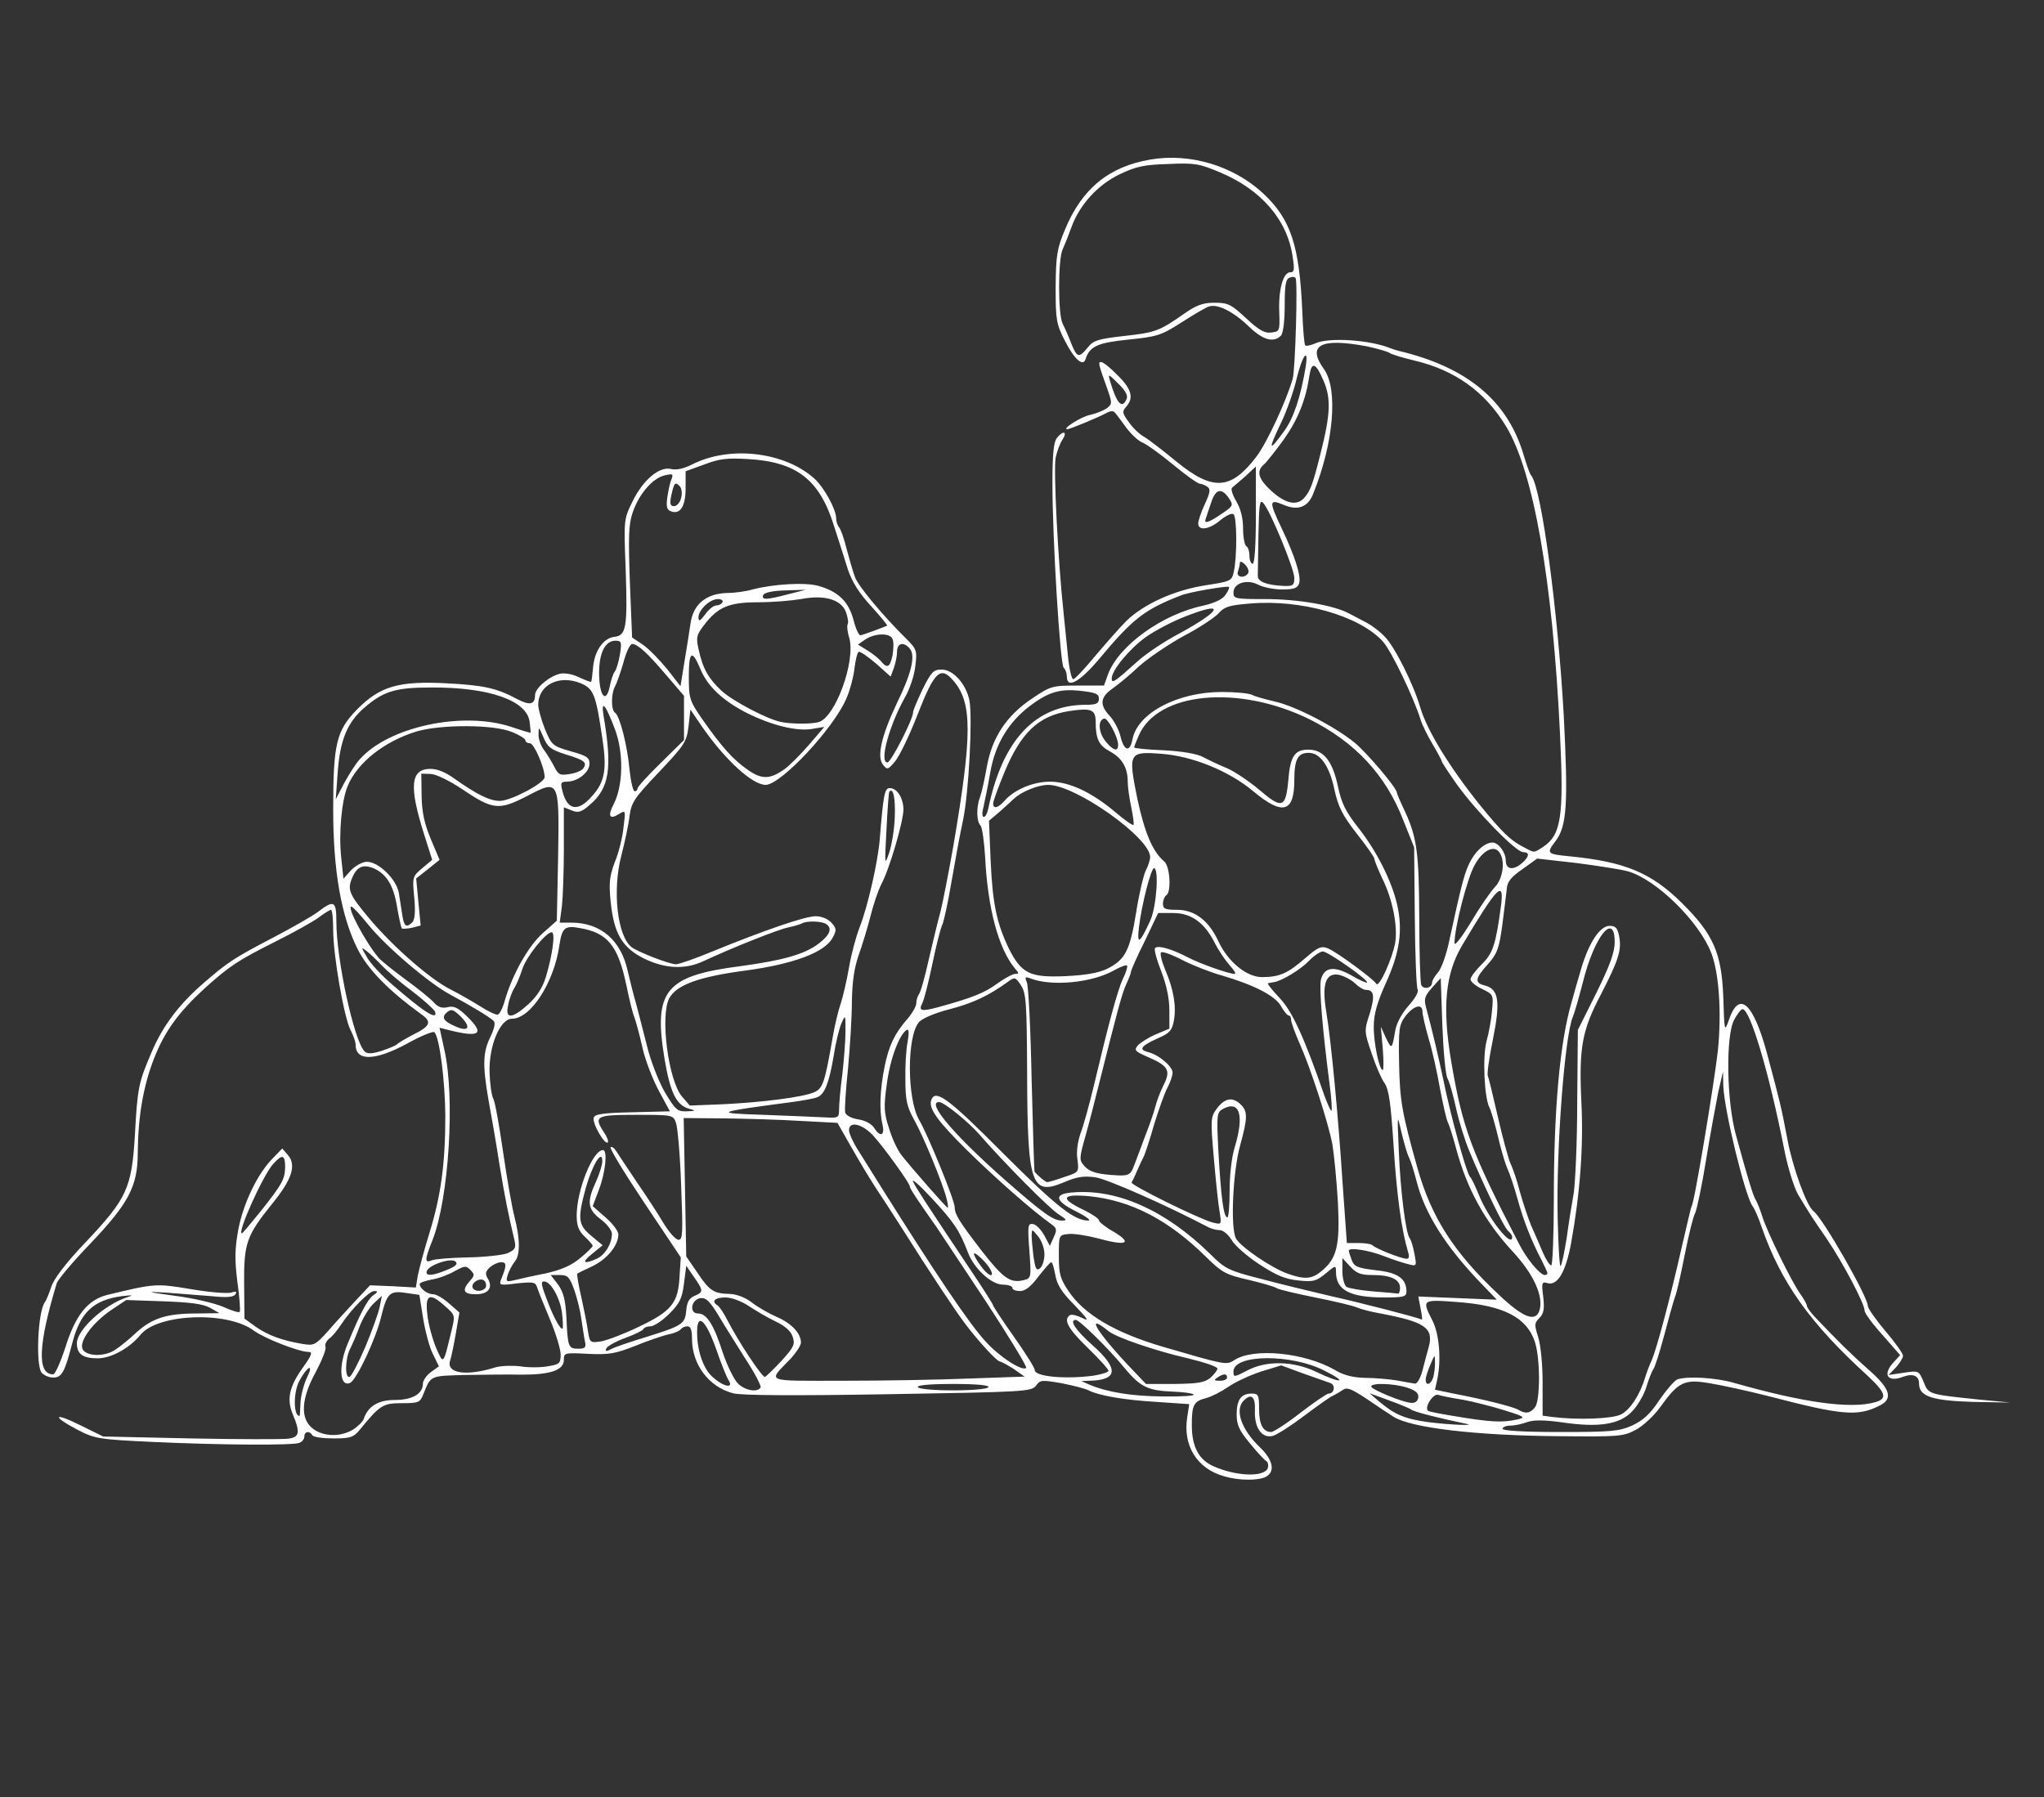 <svg width="638" height="561" xmlns="http://www.w3.org/2000/svg" preserveAspectRatio="xMidYMid meet">

 <rect width="100%" height="100%" fill="#333333" stroke="none"/>

 <g>
  <title>Layer 1</title>
  <g id="svg_3" fill="#ffffff">
   <path id="svg_4" d="m382,460.8c-8.4,-2.4 -12.9,-9.6 -11.4,-18.6l0.6,-3.9l-10.2,-0.7c-10.3,-0.6 -18.1,-2 -21.2,-3.6c-0.9,-0.5 -4.7,-1.5 -8.3,-2.2c-6.3,-1.1 -6.8,-1.1 -8.1,0.7c-1.4,1.9 -3.7,2 -46.2,2.7c-29.1,0.5 -46,0.4 -48.4,-0.3c-7.6,-2 -12.8,-9 -12.8,-17c0,-2.7 -0.4,-3.9 -1.4,-3.9c-0.8,0 -1.7,0.4 -2.1,0.9c-0.3,0.5 -2,1.3 -3.8,1.6c-1.7,0.4 -6.5,2 -10.4,3.6c-6.3,2.5 -8.3,2.8 -14.8,2.5c-7.3,-0.4 -7.5,-0.3 -7.5,1.9c0,3.2 -4.2,4.6 -13.1,4.6c-4.1,-0.1 -12.1,0 -17.8,0.1c-11,0.3 -10.6,0.1 -13,6.1c-1,2.5 -1.5,2.7 -6.7,2.7c-5.9,0 -6.8,0.6 -13.1,8.3c-2,2.4 -3,2.7 -8.2,2.7c-3.3,0 -6.3,-0.4 -6.6,-1c-0.9,-1.5 -2.5,-1.2 -2.5,0.4c0,0.8 -0.7,1.7 -1.6,2c-2.1,0.8 -24.1,0.7 -45.7,-0.3c-17,-0.8 -18.1,-1 -23.5,-3.8c-8.2,-4.3 -7.5,-5.6 0.9,-1.4l7.1,3.5l27.2,0.6c14.9,0.3 28.6,0.3 30.4,0.1c3.7,-0.4 4,-1.9 1.6,-7.6c-2,-4.8 -1.1,-8.7 3.2,-14.7c2.7,-3.8 3.1,-4.8 1.7,-4.8c-3,0 -13.7,-4.2 -17,-6.6c-8.2,-6.2 -29.9,-5.4 -35.4,1.2c-3.4,4.2 -9.2,7.4 -13.4,7.4c-4.6,0 -6.5,-1.3 -6.5,-4.7c0,-4.2 8.6,-12.1 15.8,-14.4c2,-0.6 1.6,-0.7 -1.8,-0.3c-8.8,1.2 -12.9,5 -15.4,14.5c-2.4,9.3 -3.3,10.9 -6,10.9c-1.3,0 -2.9,-0.7 -3.6,-1.5c-1.9,-2.3 -1.2,-19.1 1,-22c0.4,-0.5 1.3,-2.7 2,-4.8c0.8,-2.5 4.5,-7.4 10.6,-13.8c13,-13.7 14.5,-17 15.5,-33.4c0.8,-15.1 1.2,-16.7 5.2,-26c3.4,-8.1 8.5,-14.9 16.1,-21.5c7.6,-6.6 9.7,-8 21.8,-14.3c5.9,-3.1 12.3,-6.7 14.1,-8.1c5,-3.8 5.7,-3.4 5.7,3.2c0,11.7 5.5,37.1 8.8,40.4c0.8,0.8 2.3,0.8 5.4,-0.2c2.4,-0.8 4.5,-1.7 4.8,-2.1c0.3,-0.3 2.4,-1.6 4.7,-2.8c5.7,-2.8 6.2,-4.1 2.8,-6.5c-10.2,-7.4 -16.7,-14 -19.9,-20.4c-5.1,-10.2 -7.6,-24.4 -7.6,-43.5c0,-20.7 1,-24.7 7.6,-31.4c7.1,-7.1 12.9,-8.8 27.9,-8c11.5,0.6 15.5,1.5 21.7,4.8c4.1,2.2 5.8,1.9 5.8,-1.1c0,-2.1 4.2,-5.8 7.8,-6.7c1.4,-0.3 3.9,0.1 5.9,1.1c2,0.9 3.7,1.6 3.8,1.4c0.2,-0.2 0.4,-2.1 0.6,-4.3c0.4,-5.2 3.2,-9.3 6.6,-9.7c3.8,-0.4 4.2,-2.8 3.6,-21c-0.6,-15.6 -0.6,-15.7 2.1,-21.2c3.3,-6.8 8.4,-11.1 12.1,-10.2c1.6,0.4 3.9,-0.1 6.5,-1.4c11.7,-6 28.9,-4 38.2,4.4c3,2.7 6.8,9.6 6.8,12.4c0,1 0.4,2.2 0.9,2.8c0.5,0.5 1.6,3.6 2.4,6.9c0.9,3.3 2,7.2 2.6,8.7c1,2.8 8.9,12.2 15.7,18.9c3.6,3.6 3.7,3.9 3.1,8.9c-0.3,2.8 -1.8,7.3 -3.3,9.8c-4.9,8.8 -8,20.2 -5.4,20.2c1.1,0 8,-13.5 8,-15.6c0,-0.7 1.4,-3.9 3,-7.3c2.7,-5.4 3.4,-6.1 5.9,-6.1c3.7,0 7.7,4.6 8.7,9.7c1,5.4 -0.2,28.8 -2,37.3c-0.9,4.1 -2.5,12.8 -3.6,19.2c-1.1,6.5 -2.4,12.6 -2.9,13.5c-0.5,1 -1.9,6.5 -3.1,12.3c-1.2,5.8 -2.6,11.2 -3.1,12.1c-1.3,2.5 -0.3,2.7 4.9,1.3c10.6,-2.9 14.6,-4.5 18.5,-7.4c2.2,-1.6 4.8,-3 5.6,-3c1.2,0 1.2,-0.2 -0.1,-1.7c-5.1,-6.1 -8.5,-18.7 -9.3,-34.7c-0.3,-4.9 -0.9,-9.4 -1.5,-10c-1.2,-1.2 -1.3,-5.7 -0.1,-8.8c0.5,-1.3 1.4,-5.4 2.1,-9.3c1.6,-9.2 6.1,-16.1 14.2,-21.5c5.8,-3.9 6.3,-4 14.2,-4l8.2,0l1.2,-3.4c3.3,-9 16.9,-18.9 30,-21.6c3.3,-0.8 5.8,-1.9 6.7,-3.3c0.8,-1.1 1.3,-2.2 1.1,-2.5c-0.5,-0.4 -12.5,1.6 -15.1,2.7c-11.3,4.4 -14.9,7.2 -25.5,19.9c-6,7.1 -10,9.3 -10,5.4c0,-1 -0.4,-2.2 -1,-2.8c-1.1,-1.1 -3.5,-39.9 -3.5,-57.5c0,-9.2 0.4,-13 1.4,-14.2c2,-2.5 3.4,-2 1.7,0.6c-0.8,1.2 -1.7,3.7 -2.1,5.6c-0.7,3.5 0.7,32.1 2.5,48.6c0.5,5 1.2,11.6 1.5,14.8c0.4,3.1 1,5.7 1.5,5.7c0.5,0 3.6,-3.3 6.9,-7.3c3.3,-3.9 7.7,-8.9 9.7,-10.9c5.5,-5.3 15,-9.6 24.7,-11.1c7.9,-1.2 8.2,-1.4 8.8,-4.2c1.1,-4.9 1,-17.3 -0.1,-18c-0.6,-0.4 -2.4,0.5 -4.1,1.9c-3.4,2.9 -6.9,3.4 -6.9,1c0,-0.8 0.9,-3.6 2.1,-6.1c1.7,-3.7 1.8,-4.7 0.7,-5.4c-0.7,-0.5 -1.8,-0.9 -2.3,-0.9c-0.6,0 -4.4,-2.7 -8.5,-6.1c-4.1,-3.4 -8.5,-6.5 -9.7,-6.9c-1.1,-0.5 -3.4,-2.6 -4.9,-4.7c-1.5,-2.1 -3.1,-4.2 -3.5,-4.6c-0.4,-0.5 -1.5,-0.4 -2.5,0.2c-2.6,1.4 -11.5,5.1 -12.3,5.1c-1.7,-0.1 4.5,-4 7.2,-4.5c1.8,-0.4 4,-1.3 5.1,-2c1.8,-1.4 1.8,-1.6 0.2,-6.2c-2.8,-7.8 -2.9,-8.3 -1.9,-8.3c0.6,0 2.9,1.8 5.1,4.1c4.4,4.3 5.2,7.1 2.7,9.9c-1.3,1.4 -1.2,2 0.8,4.7c1.2,1.8 3.4,3.9 4.9,4.7c1.5,0.9 5.9,4.3 9.9,7.6c11.5,9.4 17.1,9 25.1,-1.5c3.2,-4.2 9.3,-17.3 11.3,-24.3c0.8,-2.7 1.6,-30.3 0.9,-31.4c-0.3,-0.4 -1.1,-0.5 -1.9,-0.1c-1.2,0.4 -1.5,2.4 -1.5,8.7c0,5 -0.5,8.7 -1.2,9.4c-2.3,2.3 -5.7,1.3 -10,-2.9c-4.9,-4.7 -9.9,-7.2 -12.5,-6.2c-1,0.3 -4.9,2.6 -8.6,5c-6.3,4 -7.5,4.4 -16.5,5.3c-9.7,1 -12.1,2.1 -13.4,6.2c-0.8,2.3 -3.5,-0.1 -6.4,-5.8c-2.7,-5.3 -2.9,-6.5 -2.9,-16.8c0.1,-9.9 0.4,-11.9 2.9,-17.9c5.3,-12.8 13.7,-19.7 26.7,-21.9c12.3,-2.1 25.8,1.9 35.1,10.5c8.7,8.1 11.4,16.2 12.3,37.1c0.2,5.4 0.6,10.1 0.9,10.4c0.3,0.3 1.7,0 3.1,-0.6c4.3,-2 17.2,-1.1 23.5,1.5c0.8,0.3 2,0.7 2.5,0.8c21.5,5.1 34.1,15.6 39.1,32.6c0.9,3 1.9,5.9 2.4,6.4c3.2,4.2 8.3,42.4 10.1,74.9c1.4,27.5 1,34.5 -2.6,39.2c-2.9,3.8 -2.7,4 4.5,4.7c17.2,1.7 25.4,5.1 35,14.6c9.8,9.7 12.4,15.6 12.9,29.5c0.3,10.6 0.4,10.8 1.7,7.1c3.2,-9.6 7.7,-5.6 12.1,10.9c4,15 4.2,15.7 6.2,26.2c1.6,8.7 6,20.8 8.1,22.4c2.9,2.1 17,26.8 17,29.6c0,0.8 2.5,4.3 5.5,7.9c3,3.5 5.5,7 5.5,7.7c0,0.6 -1,2.3 -2.2,3.6l-2.3,2.4l4.7,-0.7c4.7,-0.7 4.7,-0.7 6.2,2.8c1.6,4 1.4,3.9 17.6,5.6l9.5,0.9l-11.7,-0.2c-12.7,-0.4 -16.8,-1.7 -16.8,-5.7c0,-2.5 -1.9,-3.3 -5.1,-2.1c-4.8,1.8 -6.4,-0.8 -2.8,-4.6l2,-2.2l-5.5,-6.3c-3.1,-3.4 -5.6,-6.8 -5.6,-7.6c0,-2.2 -6.8,-15 -11.8,-22.4c-4.8,-7 -5.1,-7.4 -9,-13.9c-1.2,-2.1 -3.2,-8.4 -4.3,-14.1c-4.7,-23.8 -10.6,-43.7 -13,-43.7c-0.5,0 -1.6,1.5 -2.6,3.3c-2.7,5 -2.4,25.6 0.6,36.2c3.8,13.9 5.4,19 6.1,20c0.4,0.6 1.3,2.8 2,5c1.5,4.9 9.2,20.6 12,24.5c1.1,1.5 2,3.2 2,3.6c0,0.5 1.1,2 2.4,3.4c7.3,7.7 11.7,12 16.8,16.5c6.9,6 7.8,9.2 3.4,11.3c-6.8,3.4 -11.6,3 -34.6,-3c-6.3,-1.6 -14.5,-3.4 -18.2,-4c-8,-1.4 -9.9,-0.5 -15.5,7.3c-1.9,2.7 -5.4,6 -7.7,7.2c-3.9,2.1 -5.2,2.2 -24.1,2c-25.9,-0.2 -46.2,-2.6 -51.6,-6.1c-1.4,-0.9 -5.2,-3.4 -8.4,-5.6c-4.7,-3.1 -6.1,-3.7 -7.4,-2.7c-0.9,0.6 -2.3,1.4 -3.1,1.8c-0.8,0.3 -4.9,3.2 -9,6.3c-4.1,3.1 -8.5,5.9 -9.7,6.2c-3.4,0.9 -5.8,-2.5 -5.6,-7.8c0.2,-4.5 -1.1,-5.6 -3.5,-3.2c-2.9,2.9 -0.7,9.1 5.2,14.7c4,3.9 4.7,7.5 1.7,9.1c-2.4,1.2 -8.4,1.2 -13.1,-0.2zm13.7,-2.5c0.3,-0.8 0.1,-1.8 -0.4,-2.2c-0.6,-0.3 -2.9,-2.8 -5.2,-5.6c-3.3,-4 -4.1,-5.7 -4.1,-9c0,-4.6 1.4,-6.5 4.7,-6.5c2.1,0 2.3,0.5 2.3,4.8c0,4.8 1.2,7.2 3.8,7.2c0.7,0 4.9,-2.7 9.1,-6c4.3,-3.3 8.3,-6 8.8,-6c1.9,0 2.2,-2.8 0.5,-3.3c-0.9,-0.3 -4.8,-1.7 -8.5,-3l-6.8,-2.5l-6.2,1.9c-3.4,1.1 -8,3.2 -10.3,4.8c-2.2,1.5 -5.3,3.1 -6.9,3.5c-3.9,1 -4.5,2.1 -4.5,8.4c0,6.8 2.2,10.9 6.8,12.9c7.2,3.2 15.8,3.4 16.9,0.6zm-285.6,-12c1.6,-1 3.1,-2.5 3.4,-3.3c1.3,-4 4.5,-6 9.7,-6c5.5,0 8.8,-1.9 8.8,-5.1c0,-0.9 1.1,-2.6 2.5,-3.6l2.5,-1.8l-1.8,-3.7c-1.1,-2 -2.4,-7 -3.1,-11.1l-1.2,-7.5l-4.1,-0.6c-5.1,-0.8 -6,0 -7.8,7.3c-1.6,6.9 -7.8,20.1 -9.8,20.8c-3.2,1.3 -3.6,-5.3 -0.7,-12.2c3.9,-9.5 6.2,-13.8 7.9,-15.1c1.6,-1.1 1.7,-1.4 0.4,-1.4c-1.6,0 -7.3,5.8 -10.5,10.7c-1,1.5 -2.5,3.4 -3.5,4.1c-0.9,0.7 -1.5,1.9 -1.2,2.6c0.3,0.7 -1.1,4.2 -3,7.8c-4.6,8.3 -5,14.6 -1,17.7c3.3,2.6 8.6,2.7 12.5,0.4zm399.3,-1.3c3.4,-1.6 5.6,-3.5 8.5,-7.9c2.2,-3.2 4.7,-6.1 5.6,-6.5c3,-1.1 11.9,-0.6 17.5,1c21.8,6.2 36.5,8.3 44.3,6.1c3.9,-1.1 3.4,-2.9 -2.5,-8.4c-17.8,-16.2 -26.9,-29 -32.9,-46.2c-1,-3 -2.3,-5.9 -2.8,-6.5c-2.3,-2.8 -8.9,-29.9 -9.2,-37.6l-0.1,-4.5l-1.5,6.5c-0.7,3.6 -2.5,13.1 -3.8,21.2c-1.3,8.1 -2.9,15.5 -3.4,16.5c-0.6,1 -2,6.7 -3.2,12.8c-1.2,6 -2.5,12 -3.1,13.4c-0.5,1.4 -2,6.8 -3.4,12.1c-1.4,5.2 -2.9,10 -3.4,10.5c-0.4,0.6 -1.4,3 -2.1,5.4c-0.7,2.4 -2.7,5.8 -4.4,7.6c-3.8,4.1 -10.3,5.2 -21.8,3.5c-5.9,-0.8 -9,-0.8 -11,-0.1c-1.6,0.6 -3.9,1.1 -5.3,1.1c-1.3,0 -2.4,0.5 -2.4,1c0,0.6 6.6,1 17.9,1c15.8,0 18.4,-0.2 22.5,-2zm-51.9,-0.6c-8.2,-1.7 -16.2,-3.7 -17,-4.4c-0.5,-0.4 -3.7,-1.7 -7,-2.9l-6,-2.2l3,2.6c4.9,4.1 8,5.4 15.2,6.4c6.9,0.9 15.5,1.2 11.8,0.5zm16,-1.3c2.8,-0.6 2.5,-0.9 -4,-2.9c-3.8,-1.2 -9.7,-2.7 -13,-3.3c-3.3,-0.5 -6.7,-1.2 -7.6,-1.5c-1.6,-0.5 -4.5,4.1 -3.1,5c0.5,0.3 3.7,0.9 7.3,1.5c12.5,2.1 15.7,2.2 20.4,1.2zm32.5,-1.6c2.9,-1.5 5.9,-6.2 7.5,-11.5c0.4,-1.4 1.3,-3.8 2.1,-5.5c1.6,-3.8 5.7,-19.2 9.4,-35.5c1.6,-6.9 2.9,-12.5 3,-12.5c0.7,0 7,-37.9 8.2,-48.5c1.2,-11.8 0.4,-24 -2,-30.4c-3.8,-9.9 -17.1,-23 -26,-25.6c-2,-0.6 -9.3,-1.7 -16,-2.6l-12.4,-1.4l-4.6,3.3c-3.6,2.5 -4.8,4 -4.9,6.3c-0.2,1.6 -0.8,6.7 -1.4,11.3c-1,7.3 -1.6,8.8 -4.5,12.1c-4,4.4 -4.2,5.8 -1,6.6c4.4,1.1 5,4.9 2.6,16.8c-1.2,5.8 -1.9,10.9 -1.6,11.4c0.2,0.4 1.6,6.1 3.1,12.7c1.5,6.6 3.3,13.1 3.9,14.5c0.7,1.4 2.1,5.4 3,9c1,3.6 2.6,8.3 3.5,10.5c1,2.2 2.6,5.9 3.6,8.3c1,2.3 2.2,4.2 2.7,4.2c0.4,0 0.8,-9.3 0.8,-20.7c0,-28.3 1.9,-48.9 5.5,-61.3c0.7,-2.5 2,-7.2 3,-10.5c2.4,-8.2 5.9,-13.5 8.9,-13.5c1.9,0 2.5,0.7 3,3.3c0.8,4.3 -0.2,7.4 -5.7,18.1c-5.9,11.2 -6.9,16.6 -6.1,33.6c0.7,13.9 -0.4,28.4 -3.2,44c-1.7,9.2 -4.3,13.5 -7.5,12.5c-1.6,-0.5 -1.8,-0.1 -1.2,4.3c0.4,3.8 0.2,5.2 -1.2,6.6c-1.6,1.6 -1.6,2.1 -0.4,5.9c0.8,2.5 1.4,8.4 1.4,14.4l0,10.2l3,0.4c8.1,1 18.7,0.6 21.5,-0.8zm-412.2,-3.7c0.1,-2.3 1.1,-5.9 2.1,-8c2.2,-4.5 -0.1,-3.2 -2.5,1.3c-1.9,3.7 -1.8,10.9 0.1,10.9c0.1,0 0.2,-1.9 0.3,-4.2zm385.3,1.5c1.7,-2 1.7,-15.2 0,-20.4c-2.5,-7.7 -9.9,-11.5 -24.6,-12.5c-10.7,-0.8 -10.7,-0.7 -7.4,5.8c2.2,4.3 2.8,12.4 1.5,18.5l-0.7,3.1l5.8,1.2c9.4,1.8 18.7,4.1 20.3,5.1c2.2,1.3 3.6,1.1 5.1,-0.8zm-36.4,-3.2c0.1,-1.3 -0.9,-2.1 -3.6,-3c-4.3,-1.3 -11.1,-1.5 -11.1,-0.3c0,0.9 9.9,5 12.5,5.1c1.3,0.1 2.1,-0.6 2.2,-1.8zm-70.1,-0.8c-0.4,-0.4 -3.3,-0.8 -6.4,-0.9c-8,-0.3 -10.3,-1.5 -15.3,-7.5c-4.9,-6 -14,-14.9 -15.1,-14.9c-2.2,0 -0.1,3.2 5.2,7.9c8.3,7.4 8,10.9 -1,11.1l-2.5,0.1l2.5,1.1c5.7,2.4 13.1,3.6 22.9,3.7c5.7,0.1 10.1,-0.2 9.7,-0.6zm-135.2,-2.2c0.3,-0.4 -1.8,-4.5 -4.7,-8.9c-2.8,-4.5 -6.7,-10.6 -8.5,-13.7c-2.7,-4.4 -3.9,-5.5 -5.5,-5.3c-3,0.4 -3.7,4.8 -0.8,4.8c2.7,0 4.9,3.5 7.7,12.2c1.3,3.9 3.4,8.2 4.6,9.5c2.1,2.3 6.2,3.1 7.2,1.4zm71.1,-0.1c0.4,-0.6 -3.5,-1 -11,-1c-7.5,0 -11.4,0.4 -11,1c0.3,0.6 5.2,1 11,1c5.8,0 10.7,-0.4 11,-1zm-81.1,-2.2c-0.5,-0.7 -2.3,-5.1 -3.9,-9.8c-3.4,-9.5 -6.1,-11.5 -5.9,-4.5c0.1,5.4 2,10.8 4.7,13.2c3.4,3.2 6.9,3.9 5.1,1.1zm150.4,-0.7c1.2,-1.1 2.2,-2.4 2.2,-2.9c0,-0.6 -4.2,-2 -9.2,-3.2c-10,-2.3 -22.4,-6.5 -24.8,-8.5c-7.7,-6.2 -3.5,0.6 7.6,12.2l4.1,4.3l8.9,0c7.2,-0.1 9.3,-0.4 11.2,-1.9zm66.2,-2.3c0.6,-2.4 1.5,-5.7 2,-7.5c1.5,-5.8 -1.3,-7.7 -15.1,-10.3c-3,-0.5 -6.3,-1.4 -7.4,-1.9c-1.1,-0.5 -6.9,-1.9 -13,-3.1c-6,-1.2 -11.4,-2.5 -12,-2.9c-0.5,-0.4 -4.5,-1.6 -8.8,-2.6c-7,-1.6 -8.2,-2.2 -13.2,-7.1c-11.7,-11.6 -23.5,-17.7 -36.5,-19c-8.7,-0.8 -9.3,0.7 -1.7,4.3c2.6,1.3 4.7,2.7 4.7,3.2c0,0.5 2.1,2.2 4.8,3.7c5.9,3.6 3.7,4.4 -5.3,1.9c-3.5,-0.9 -7.5,-1.5 -9.1,-1.3c-2.9,0.3 -2.9,0.4 -2.9,6.8c0,5.6 0.4,7.1 3,11c4.9,7.3 14.5,13 29.5,17.4c19.2,5.6 19.8,5.8 22.2,4.2c6,-4 22,-2.4 31.4,3c2.8,1.7 5.7,2.4 9.5,2.5c3,0 7.4,0.4 9.9,0.8c2.5,0.5 5,0.9 5.7,1c0.7,0 1.7,-1.8 2.3,-4.1zm3.4,2c0.3,-1.3 0.6,-3.4 0.5,-4.8c0,-2.3 -0.1,-2.2 -1.4,0.9c-0.8,1.8 -1.5,4 -1.5,4.7c0,2.2 1.7,1.6 2.4,-0.8zm-144.7,0.5l17.1,-0.6l-3.4,-2.4c-1.9,-1.2 -3.9,-2.3 -4.3,-2.3c-0.9,0 -6.8,-6.4 -11,-12c-3,-4 -11,-16 -19.5,-29.5c-2.4,-3.8 -6.2,-9.6 -8.3,-12.8c-2.1,-3.2 -5.6,-9.1 -7.8,-13l-4.1,-7.2l-11.4,-0.6c-6.3,-0.4 -17.1,-0.7 -24,-0.8l-12.6,-0.1l0.4,21.6l0.4,21.6l3.5,5.1c3.8,5.7 5.1,6.5 10.2,6.6c2,0.1 4.8,1.1 6.8,2.7c1.8,1.4 5.3,3.4 7.8,4.5c4.6,2 7.5,5.1 7.5,8c0,0.9 -1.5,3.1 -3.2,5c-7.2,7.5 -8.7,6.9 16.3,6.9c12.3,0 30.1,-0.3 39.6,-0.7zm80.3,-0.3c0,-1.3 -1.1,-1.3 -3,0c-1.2,0.8 -1.1,1 0.8,1c1.2,0 2.2,-0.4 2.2,-1zm30.5,-2.1c-10.4,-5.4 -28.5,-5.2 -28.5,0.2c0,1.9 0.2,1.8 4.3,-0.3c6,-3.2 14.5,-3 21.7,0.5c7.7,3.7 9.9,3.3 2.5,-0.4zm-299.5,-7.4c2.1,-5 4.1,-10.6 4.5,-12.5l0.7,-3.5l-2.6,2.4c-1.4,1.3 -3.3,4.5 -4.3,7c-0.9,2.5 -2.3,5.7 -3,7.1c-1.6,3.1 -1.7,9.3 -0.2,8.8c0.6,-0.2 2.8,-4.4 4.9,-9.3zm130,4.2c3.9,-4.3 4.2,-5.1 3.4,-7.5c-0.6,-1.8 -2.5,-3.4 -5.5,-4.8c-2.5,-1.2 -6.2,-3.4 -8.3,-4.8c-2.3,-1.5 -5.3,-2.6 -7.2,-2.6c-3.3,0 -4.5,1.2 -2.4,2.5c0.6,0.4 2,2.5 3.1,4.7c3.4,6.6 10.9,18 11.7,17.6c0.4,-0.2 2.8,-2.5 5.2,-5.1zm97.4,4.7c2.5,-0.4 4.6,-1.1 4.6,-1.5c0,-0.5 -2.9,-3.7 -6.5,-7.2c-6.2,-6 -7.7,-8.8 -5.5,-10.2c0.5,-0.3 2.2,0.1 3.8,0.9c2.3,1.2 1.8,0.4 -2.4,-4c-4.1,-4.1 -5.5,-6.5 -6,-9.4c-0.4,-2.2 -0.9,-4 -1.3,-4c-0.3,0 -2.1,2.1 -4,4.5c-2.3,3.1 -4.1,4.5 -5.7,4.5c-1.3,0 -2.4,-0.4 -2.4,-1c0,-0.5 -1.3,-1 -3,-1c-3.5,0 -9,-5 -10.9,-10.1c-2.6,-6.8 -4.4,-9.5 -11.3,-16.9c-3.8,-4.1 -6.4,-6.4 -5.8,-5.1c1.2,2.3 3.1,5.3 17.8,27.3c4,5.9 7.2,11 7.2,11.3c0,0.3 2.9,4.7 6.5,9.8c3.6,5.1 6.5,9.7 6.5,10.4c0,2 9.6,2.9 18.4,1.7zm-321,-8.8c3.1,-10 7,-14.9 13.1,-16.4c14.9,-3.6 15.2,-3.6 26.1,-1.8c5.7,1 11.3,1.4 12.5,1.1c1.6,-0.5 1.9,-0.4 1.4,0.5c-0.6,0.9 -2.6,1.1 -7.4,0.6c-3.6,-0.3 -10,-0.8 -14.1,-1.1c-6.8,-0.4 -6.6,-0.3 2.7,1c5.6,0.7 12.3,2.3 14.9,3.4c2.6,1.2 4.9,1.9 5.2,1.6c0.3,-0.2 0,-4.4 -0.7,-9.3c-0.9,-7.3 -0.8,-10.4 0.3,-16.5c1.6,-8.2 6,-17.4 10.8,-22.2l2.9,-3l1.9,2.2c2.5,3.1 1.1,7.5 -5,15c-8,9.9 -8.9,12.3 -8.8,24.9l0.1,11l3.6,2.6c3.8,2.6 8,4.2 14.5,5.3c3.6,0.6 4,0.4 8,-4c2.2,-2.6 6.1,-6.8 8.6,-9.5l4.5,-4.8l7.2,0.3l7.1,0.4l0.6,-3.7c0.4,-2 2,-8 3.6,-13.2c3.7,-11.9 5,-22 5,-36.8c-0.1,-11.1 -1.8,-24.3 -3.4,-26c-0.4,-0.4 -4.3,1.2 -8.6,3.6c-10,5.4 -16,5.5 -16,0.3c0,-0.9 -0.7,-2.9 -1.6,-4.6c-2,-3.9 -5.4,-23.2 -5.4,-31.2c0,-3.5 -0.3,-6.3 -0.7,-6.3c-0.3,0 -2,1 -3.7,2.3c-1.7,1.3 -7.8,4.7 -13.6,7.6c-11.9,6 -14.3,7.6 -22,14.5c-8.3,7.6 -12.6,13.5 -16,22.2c-3.3,8.6 -4.9,17.9 -5,29.2c0,10.5 -2.8,15.8 -15,28.6c-5.4,5.6 -10,11.1 -10.3,12.2c-5.8,19.2 -6.2,28.4 -1.1,28.4c0.6,0 2.3,-3.8 3.8,-8.4zm134.3,6.2c1.8,-0.5 5.2,-0.6 7.7,-0.3c2.4,0.4 6.3,0.4 8.5,0c3.7,-0.6 4.1,-0.9 4.1,-3.7c0,-1.6 -1.5,-6.6 -3.4,-11.1c-1.9,-4.5 -3.7,-9 -4,-10c-0.5,-1.5 -1.3,-1.6 -6.2,-1.1c-5.4,0.7 -5.7,0.6 -5,-1.2c1.8,-4.4 1.8,-5.4 0,-5.4c-0.9,0 -2.5,0.7 -3.5,1.6c-1.4,1.3 -1.5,2 -0.7,3.4c1.8,2.9 0.3,5 -3.7,5c-3.9,0 -4.4,-1.3 -1.8,-4.2c1.5,-1.7 1.5,-2 0.1,-3.4c-1.3,-1.4 -1.8,-1.3 -4.9,0.4c-1.9,1.1 -5.1,2.3 -7.1,2.6c-2.1,0.4 -3.8,1 -3.8,1.4c0,1.4 2.4,3.2 4.2,3.2c1,0 3.2,1.3 5,2.9l3.2,2.8l-1.1,6.4c-0.6,3.5 -1.4,7.4 -1.8,8.6c-1.3,4 5,5 14.2,2.1zm152.8,-20.9c-7.4,-11.2 -14.3,-21.5 -15.2,-22.9c-6,-8.5 -8.3,-12 -8.3,-12.6c0,-1.1 -8.3,-12.5 -11.6,-16.1c-3.5,-3.6 -7.4,-4.4 -7.4,-1.5c0,1 1.4,4.1 3.2,6.8c1.7,2.7 4.6,7.4 6.5,10.4c17,27.1 27.8,43.2 32.9,48.7c4.3,4.8 11.4,9.4 12.7,8.3c0.4,-0.3 -5.4,-9.8 -12.8,-21.1zm-166.6,9.6c1.2,-4.9 1.2,-5 -1.9,-7.7c-4.9,-4.5 -6.4,-3.8 -5.6,2.6c0.3,3 1.6,7.6 2.7,10.3c2.4,5.4 2.2,5.5 4.8,-5.2zm-104.9,5.8c1.4,-0.9 4.4,-3.3 6.6,-5.4c5,-4.5 9.5,-5.9 18.9,-5.9l7,-0.1l-3,-1.7c-2.2,-1.2 -6.2,-1.7 -14.6,-2l-11.5,-0.4l-4.8,3.2c-6.1,4.2 -10.4,10.3 -8.6,12.5c1.7,2 7,1.9 10,-0.2zm165.2,-3.8c11.9,-3.7 12.6,-4.2 13,-8.4c0.2,-2.6 0.9,-3.9 2.6,-4.6c2.8,-1.2 2.8,-1.6 -0.2,-5.9l-2.4,-3.5l-0.7,5.5c-0.6,4.7 -1.3,6.2 -4.6,9.5c-2.1,2.1 -4.8,3.9 -5.8,3.9c-1.1,0 -2.1,0.4 -2.3,0.9c-0.1,0.4 -2.8,1.7 -5.8,2.8c-3,1.1 -5.6,2.6 -5.8,3.3c-0.3,0.9 0.1,0.9 1.6,0.1c1.1,-0.6 5.8,-2.2 10.4,-3.6zm-18.6,1.3c-0.3,-1.3 -0.7,-4.3 -1.1,-6.8c-0.3,-2.5 -1.3,-6.6 -2.2,-9.2c-1.5,-4.2 -2.1,-4.8 -4.5,-4.8l-2.9,0l2.3,3c1.7,2.4 2.3,4.8 2.6,10.3c0.4,9.2 0.6,9.7 3.7,9.7c2.1,0 2.5,-0.4 2.1,-2.2zm16.9,-4.7c10.1,-4.8 12.2,-7.4 12.6,-15.6l0.4,-6l-11.3,-16.9c-6.2,-9.3 -11,-17.1 -10.6,-17.5c0.3,-0.3 1.1,0.2 1.8,1.3c0.6,1 3.5,5.3 6.3,9.5c2.9,4.2 6.7,10 8.4,12.9c1.7,2.8 3.8,5.2 4.7,5.2c1.3,0 1.4,-2 0.8,-17c-0.3,-9.3 -1.1,-18.1 -1.6,-19.5c-0.9,-2.5 -1.1,-2.5 -12.5,-2.5c-12.6,0 -13.3,0.4 -9.9,5.6c0.9,1.3 1.4,2.7 1.1,3c-0.9,0.9 -4.8,-5.8 -4.4,-7.6c0.2,-1.2 2.5,-1.6 12,-1.8l11.8,-0.3l-3.4,-6.3c-1.9,-3.5 -4.3,-9.6 -5.2,-13.7c-0.9,-4.1 -2.1,-8.3 -2.5,-9.4c-0.5,-1.1 -1.6,-5.6 -2.5,-10c-2.6,-12.3 -5.8,-16.3 -14.5,-17.8c-4.7,-0.9 -5.6,-0.1 -6.4,5.4c-1.7,11.7 -9,22.9 -14.8,22.9c-3.7,0 -7.2,8.4 -7,16.6c0.1,3.5 0.6,7.2 1.1,8.2c0.6,0.9 1.9,8.4 3.1,16.6c1.2,8.3 2.8,17.5 3.6,20.5c1.8,7 1.8,12 0,14c-0.7,0.9 -1.7,2.7 -2.1,4c-0.7,2.2 -0.5,2.3 2.1,1.7c1.6,-0.4 6,-1.4 9.7,-2.1c4.8,-1.1 7.9,-2.4 10.7,-4.7c2.2,-1.8 4,-3.6 4,-3.9c0,-0.3 -1.1,-1.6 -2.5,-2.9c-1.9,-1.8 -2.5,-3.4 -2.5,-6.6c0,-7.8 5,-20.4 8.2,-20.4c1.5,0 0.8,6.9 -1.2,12.2l-2,5.3l4,3.5c2.2,1.9 4,4.3 4,5.3c0,3.5 -3.5,7.7 -8,9.9c-2.5,1.2 -4.7,2.2 -4.8,2.4c-0.2,0.1 0.3,3.3 1.2,7.1c0.8,3.7 1.8,8.5 2.1,10.7c0.6,3.8 0.7,3.8 4.2,3.3c2,-0.4 7.3,-2.4 11.8,-4.6zm-24.1,-4.5c-0.7,-4.6 -3.5,-9.6 -5.6,-9.6c-1.1,0 -0.9,1.1 1.4,7c1.8,4.6 3.9,8.3 4.4,7.7c0.2,-0.2 0.1,-2.5 -0.2,-5.1zm268,-1.2l-0.7,-3.7l12.2,0.5l12.3,0.5l-4.9,-5.1c-11.1,-11.5 -17.7,-22 -20.2,-32.1c-0.7,-2.7 -1.7,-6 -2.3,-7.2c-0.6,-1.1 -1.6,-4.7 -2.4,-8c-1.3,-5.7 -1.3,-5.7 -0.8,5.7c0.5,12.9 2.2,26 3.4,27.5c0.5,0.6 1.1,2.8 1.5,4.9c0.7,3.7 0.7,3.9 -1.6,3.3c-1.3,-0.3 -4.9,-1.4 -7.9,-2.6c-4.9,-1.9 -11,-2.8 -11,-1.7c0,0.3 0.4,1.6 0.9,2.9c0.8,2.1 1.8,2.5 7.5,3.2c6.9,0.7 9.6,2.6 9.6,6.7c0,1.6 -1,1.8 -6.9,1.8c-10.8,0 -15.1,-2.3 -15.1,-8c0,-2.1 -0.1,-2.1 -3.2,0.5c-2.9,2.4 -3.8,2.7 -8.5,2.2c-4.1,-0.4 -7,-1.6 -12.3,-5.1c-3.8,-2.5 -7.7,-5.9 -8.6,-7.6c-1,-1.6 -2.6,-3 -3.6,-3c-1,0 -2.6,-0.4 -3.6,-0.9c-13.1,-6.9 -31.7,-15.1 -35.3,-15.6c-3.6,-0.5 -5.7,-0.2 -9.7,1.5c-10.3,4.4 -11.5,0.9 -11.6,-33.5c-0.1,-22.5 -0.3,-25.4 -1.9,-27.9c-1.7,-2.6 -2,-2.7 -4,-1.2c-6.1,4.4 -10.9,6.7 -18.2,8.6c-4.7,1.2 -8.7,2.9 -9.7,4.1c-3.8,4.5 -3.7,24 0.1,30.5c2.8,4.8 11.1,25.1 11.1,27.3c0,2.2 1.6,4.7 8.7,13.9c6.5,8.3 8.7,9.8 12.8,8.8c2.4,-0.6 2.4,-0.8 1.8,-9.2c-0.6,-7.9 -0.5,-8.6 1.2,-8.3c1,0.2 2.5,1.8 3.5,3.6l1.7,3.2l1.2,-2.7c1.1,-2.4 1,-2.8 -0.9,-4.2c-5.3,-3.7 -17.3,-14.2 -26.2,-23c-9.3,-9.2 -12.1,-13.1 -11.1,-15.7c1.3,-3.4 5.3,-0.5 22.2,16.5c16.8,16.8 22.4,21.2 26.8,21.2c1,0 -0.7,-1.3 -3.7,-2.8c-6.9,-3.4 -7.2,-5.6 -1,-6c13.9,-1.1 28.9,5.7 42.6,19.1c4.8,4.8 5.8,5.3 16,7.9c6,1.6 15.9,4 21.9,5.4c8.6,1.9 26.5,6.5 28.3,7.3c0.2,0 0,-1.5 -0.4,-3.5zm37.1,0.7c1.4,-4.4 -1.8,-11.4 -8.4,-18.5c-8.7,-9.4 -14.3,-19.7 -17.6,-32.1c-1,-3.8 -2.2,-7.4 -2.5,-8c-0.4,-0.5 -1.5,-5.3 -2.5,-10.5c-0.9,-5.2 -2.5,-12.4 -3.6,-15.9c-1,-3.5 -1.9,-7.3 -1.9,-8.3c0,-2.7 -2.8,-1.9 -5.4,1.5c-1.9,2.6 -2.1,4 -1.9,14.6c0.2,11.8 1,15.8 5.7,32.6c4.4,15.6 11.4,26.5 25.6,39.8c7.4,7 11.3,8.5 12.5,4.8zm-43.5,-7.1c0,-2.6 -2.9,-4 -8.5,-4c-3.7,0 -5.1,-0.5 -7,-2.6l-2.5,-2.7l0,4.1c0,2.2 0.6,4.4 1.3,4.9c0.6,0.4 4.4,1.1 8.2,1.4c3.9,0.3 7.3,0.6 7.8,0.7c0.4,0.1 0.7,-0.7 0.7,-1.8zm-285.4,-0.1c0.3,-0.6 0.1,-1.6 -0.4,-2.1c-1.3,-1.3 -4.5,0.8 -3.6,2.3c0.7,1.2 3.1,1.1 4,-0.2zm260.6,-4.9c5.1,-4 6.1,-8.1 5.4,-21.8c-0.4,-6.8 -1.2,-14.9 -1.7,-17.9c-1.3,-6.9 -6.8,-23.9 -10.3,-31.7c-1.4,-3.2 -2.6,-6.5 -2.6,-7.2c0,-0.8 -0.3,-1.4 -0.7,-1.4c-0.5,0 -1.6,-1.4 -2.5,-3c-1.8,-3.2 -8.5,-6.6 -18.4,-9.5c-3.3,-0.9 -8.7,-3 -12.1,-4.7c-3.4,-1.8 -6.5,-2.9 -6.9,-2.5c-0.4,0.3 0.2,2.8 1.3,5.4c2.7,6.3 3.5,11.5 2.7,15.9c-0.6,3.1 -1.3,3.9 -5,5.5c-5.3,2.4 -6.1,3.5 -3.1,4.3c3.4,0.8 7.7,4.5 7.7,6.4c0,0.9 -0.7,3.1 -1.6,4.7c-0.9,1.7 -2.7,6.8 -4.1,11.3c-1.3,4.6 -2.8,9.1 -3.2,10c-0.5,1 -1.5,3.1 -2.2,4.7c-0.7,1.7 -1.5,3.3 -1.7,3.6c-0.4,0.8 21.3,11.5 25.3,12.5c2.8,0.7 2.8,0.7 2.2,-3.2c-0.4,-2.1 -1.2,-9.7 -1.8,-16.7c-1.1,-12.3 -1,-13 0.8,-15.5c2.5,-3.4 4.9,-3.9 7.4,-1.6c2.4,2.2 2.4,4.2 0,12.9c-2.3,8.2 -3.1,25.9 -1.3,29.1c1.4,2.6 11.2,9.3 16.2,11c5,1.8 7.4,1.7 10.2,-0.6zm-272.7,-0.6c2.7,-1.1 3.5,-1.8 2.7,-2.6c-1.3,-1.3 -8.3,1 -9,3c-0.5,1.6 1.8,1.5 6.3,-0.4zm169.6,-0.2c-1.1,-2.1 -5.1,-5.8 -5.1,-4.8c0,0.5 0.9,2.1 2.1,3.7c2.2,3.2 4.6,4.1 3,1.1zm173.9,1.2c0,-0.3 -0.9,-2.2 -1.9,-4.2c-3.1,-5.9 -5.6,-12.2 -7.5,-19.2c-1,-3.6 -2.4,-7.8 -3.2,-9.5c-0.7,-1.6 -2,-6.1 -2.9,-10c-0.9,-3.8 -2.1,-7.8 -2.6,-8.8c-1.6,-3 -2.2,-15.9 -0.9,-20.7c0.7,-2.5 1.5,-6.8 1.7,-9.5c0.5,-5 0.4,-5.1 -3.1,-6.8c-2,-0.9 -3.6,-2.3 -3.6,-3c0,-0.7 1.6,-2.8 3.5,-4.7c3.5,-3.4 4.4,-6.2 6,-18.2c1.1,-8.4 -1.1,-6.2 -12,12.1c-5.4,9 -6.4,19.5 -3.5,36.6c3.5,20.6 6.2,28 21,56.5c2.5,5 6.7,10 8.2,10c0.4,0 0.8,-0.2 0.8,-0.6zm-157,-5.9c0,-1.8 -0.9,-4.3 -2,-5.6c-1.9,-2.3 -1.9,-2.4 -2,-0.3c0,1.2 0.3,4.2 0.6,6.8c0.6,3.7 0.9,4.4 2,3.5c0.8,-0.6 1.4,-2.6 1.4,-4.4zm163,-5c0.6,-4.4 1.6,-10.7 2.2,-14c0.5,-3.3 1.1,-16.1 1.1,-28.5l0.2,-22.5l5.8,-11.6c4.2,-8.5 5.7,-12.7 5.7,-15.8c0,-9.7 -6.4,-1.8 -9.9,12.4c-1.3,5 -2.7,9.9 -3.2,11c-2.5,6 -5.2,40.9 -4.7,63c0.2,8.4 0.6,15.1 0.9,14.7c0.4,-0.4 1.2,-4.3 1.9,-8.7zm-343,6c5.2,-0.1 10.8,-0.7 12.4,-1.3c2.4,-1.1 2.7,-1.6 2.2,-4c-2,-8.4 -2.9,-12.8 -4.7,-23.7c-1,-6.6 -2.6,-15.6 -3.4,-20c-1.9,-11 -1.8,-14.9 0.5,-19.7c1.3,-2.7 1.7,-4.5 1.1,-5.1c-1.2,-1.2 -7,-4.7 -13.5,-8.2c-6.6,-3.5 -20,-14.9 -25.6,-21.8c-2.5,-3.1 -4.8,-5.6 -5.3,-5.7c-1.6,-0.1 4.3,11 8.5,16c0.7,0.8 4.5,3.9 8.3,6.7c3.9,2.8 7.9,6.1 8.9,7.2c1.3,1.5 2.6,1.9 4.3,1.5c1.9,-0.5 3.2,0.1 5.9,2.7c5.9,5.7 4.3,6.9 -5.7,4.4l-2.7,-0.7l1.5,6.9c3.4,14.9 1.4,46.4 -3.7,59.4c-2.5,6.2 -2.5,7.3 -0.2,6.3c0.9,-0.4 6,-0.8 11.2,-0.9zm40.3,0.4c2.6,-1.2 4.7,-4.7 4.7,-7.8c0,-1 -1.6,-3.1 -3.5,-4.5c-4.1,-3.1 -4.4,-5.4 -1.5,-11.7c1.1,-2.4 2,-5.3 2,-6.4c0,-4 -3.1,1.1 -5.1,8.1c-2.7,9.9 -2.5,11.7 1.7,15.2l3.5,2.9l-3.3,2.7c-3.4,2.7 -2.7,3.4 1.5,1.5zm253.2,-2.1c-2,-6.7 -3.5,-17.3 -4.5,-32.9c-0.9,-13.9 -1.5,-17.9 -2.9,-19.9c-1,-1.4 -2.8,-5.6 -4,-9.3c-2.3,-6.7 -2.3,-7 -0.6,-12.2c1.7,-5.6 1.4,-7.5 -1.1,-7.5c-0.8,0 -2.3,-0.9 -3.4,-2c-1.1,-1.1 -3.4,-2.3 -5,-2.7c-4.2,-0.8 -5.5,2.8 -4,11.7c1.5,9.1 3.7,32.1 5.1,53.8l1.3,18.2l3.6,0c2,0 4,0.3 4.4,0.7c0.9,1 8.7,4.1 10.5,4.2c0.9,0.1 1.1,-0.6 0.6,-2.1zm32.5,-4.7c0,-0.5 -0.6,-1.3 -1.3,-1.9c-1.3,-1.1 -7.6,-14.2 -12,-24.7c-1.4,-3.3 -3.3,-9.4 -4.2,-13.5c-0.9,-4.1 -2.1,-8.4 -2.7,-9.4c-0.6,-1.1 -1.3,-8.6 -1.6,-16.6l-0.5,-14.7l-2.7,3c-2.3,2.6 -2.6,3.5 -1.9,6.1c1.9,7 3.9,15.5 5.4,22.6c2.2,10.9 7.1,28.8 8.3,30.3c0.6,0.6 1.8,3.2 2.8,5.7c3,7.4 10.4,16.8 10.4,13.1zm-390.8,-7.8c7,-8.8 7.7,-10.2 7.8,-14c0,-3.9 -0.9,-4.1 -3.7,-1c-3.1,3.3 -11.4,21.7 -9.8,21.7c0.2,0 2.7,-3 5.7,-6.7zm249.3,0.8c-2.7,-1.6 -17.1,-16.1 -25,-25.2c-3.7,-4.1 -10.9,-9.9 -12.4,-9.9c-4.1,0 4.8,10.4 20.9,24.6c11.8,10.3 14.7,12.4 17.5,12.4c1.6,0 1.5,-0.3 -1,-1.9zm53.3,-7.3c0,-4.9 0.6,-10.5 1.6,-13.7c3,-10 1.6,-14.7 -3.6,-12c-2,1.1 -2.1,1.7 -1.5,13.3c0.8,14.1 1.6,20.6 2.8,20.6c0.4,0 0.7,-3.7 0.7,-8.2zm-88.3,2.5c-1.1,-4.6 -7.3,-19.7 -10.2,-24.8c-2.2,-4 -2.7,-6.1 -2.7,-12.4c-0.1,-4.2 0.2,-9.5 0.7,-11.9c0.5,-2.9 0.4,-4.1 -0.3,-3.7c-2.3,1.4 -5.2,9.1 -6.2,16.9c-1,7.1 -0.9,9 0.7,13.8c0.9,3.1 2.7,6.9 3.9,8.4c3.4,4.3 14,16.4 14.4,16.4c0.2,0 0.1,-1.2 -0.3,-2.7zm36.7,-6.9c4.6,-1.5 4.6,-1.5 4.1,-5.5c-0.4,-2.4 0.1,-5.6 1,-8.2c0.9,-2.3 2.7,-8.9 4.1,-14.7c4.6,-19.4 7.4,-29.8 9.1,-33.5c1,-1.9 1.5,-3.8 1.3,-4.1c-0.3,-0.3 -2.1,0.4 -3.9,1.4c-6.9,4 -19.7,5.2 -26.3,2.6c-1.6,-0.6 -1.8,-0.4 -1.1,1.2c0.5,1 1.2,14.7 1.5,30.4c0.4,15.7 0.8,28.6 0.9,28.7c1,1.3 3.4,3.3 4,3.3c0.4,0 2.8,-0.7 5.3,-1.6zm21.6,-3.1c0.6,-1.6 2.2,-5.7 3.5,-9.3c1.4,-3.6 2.9,-7.8 3.3,-9.5c0.4,-1.6 1.5,-4.7 2.6,-6.8c2.3,-4.6 1.5,-6 -5,-8.8c-3.9,-1.7 -4.3,-2.1 -3.1,-3.5c0.8,-0.9 3.3,-2.5 5.6,-3.5l4.3,-1.8l0,-5.7c0,-3.8 -0.9,-7.9 -2.5,-12.1c-1.4,-3.5 -2.3,-6.8 -2,-7.3c0.7,-1.1 5.2,0.2 10.2,2.8c3.8,2 12.8,5.2 14.7,5.2c0.5,0 -0.2,-1.2 -1.6,-2.7c-1.4,-1.6 -3.5,-4.7 -4.6,-6.9c-3.2,-6.4 -7.4,-9.4 -13,-9.4l-4.7,0l-4.2,8.8c-2.4,4.8 -4.3,9.1 -4.3,9.6c0,0.4 -0.7,2.2 -1.5,3.9c-1.3,2.9 -2.5,7.3 -8.5,31.2c-1.1,4.4 -2.9,11.5 -4.1,15.8c-2.1,7.4 -2.1,7.8 -0.4,9.7c1.7,1.9 4.2,2.6 10.6,2.9c3.1,0.1 3.8,-0.3 4.7,-2.6zm-78.4,-13.5c-1,-4.3 -0.7,-10.9 0.7,-17.8c1.3,-6.5 3.1,-10.3 7,-14.8c1.6,-1.8 2.9,-4.1 2.9,-5c0,-1 0.4,-2.2 0.8,-2.8c0.5,-0.5 1.9,-5.4 3.1,-10.9c1.3,-5.5 2.9,-12.3 3.7,-15.1c0.7,-2.8 2.5,-12 4,-20.5c5.9,-34.7 5.9,-44.5 0,-51.4c-4,-4.7 -5.9,-3 -11.1,10.3c-2.5,6.5 -5.7,13.1 -7,14.7c-2.3,2.8 -2.6,2.9 -3.9,1.2c-2,-2.5 -0.4,-9.2 4.3,-19.1c4.6,-9.4 5.9,-14.9 4.1,-17.1c-1.9,-2.3 -4,-1.8 -4,0.9c0,1.4 -0.5,3.7 -1,5.1l-1,2.7l-4.6,-4.1c-2.6,-2.2 -5,-3.9 -5.4,-3.6c-0.4,0.2 -1,2.6 -1.3,5.2c-0.3,2.6 -1.4,6.8 -2.5,9.3c-4,9.4 -20.4,26.9 -25.2,27c-4.2,0 -12.8,-7.9 -20.1,-18.5l-3.4,-5l-0.6,5.3c-0.6,4.9 -1.3,5.8 -9.2,14.2c-7.7,8.1 -8.6,9.4 -9.2,13.7c-0.3,2.7 -1.5,8.3 -2.6,12.5c-2.8,10.9 -1.2,25.1 3.3,28.5c2,1.5 11.8,5.3 13.8,5.3c0.9,0 6.1,-1.8 11.6,-4.1c15.7,-6.4 28.6,-10.9 32,-10.9c1.8,0 3.8,0.8 4.9,2c1.6,1.8 1.7,2.3 0.4,4.7c-2.4,4.6 -12.4,8.3 -27.5,10.3c-14.2,1.9 -21.2,4.4 -23.5,8.6c-2.9,5.5 -0.3,25.5 3.9,30.6l2.5,2.9l10.1,-0.4c12.6,-0.6 25,-2.2 28.6,-3.7c2.9,-1.2 3.4,-2.9 6,-17.7c0.6,-3.5 1.7,-8 2.4,-10c0.7,-2.1 1.9,-7.2 2.6,-11.3c0.7,-4.1 2.2,-9.7 3.3,-12.5c2.5,-6.3 5.7,-20.3 6.3,-27.5c1.1,-13.8 1.5,-16 3.1,-16c2.3,0 4.2,3 4.3,6.6c0,3.7 -4.3,18.5 -6.9,23.4c-1,1.9 -2.5,6.4 -3.4,10c-0.9,3.6 -2.6,9.1 -3.7,12.2c-1.4,4 -2,8.4 -2.1,14.5c0,4.9 -0.6,14.2 -1.2,20.8c-0.7,6.6 -1.1,12.8 -0.9,13.7c0.2,0.9 1.7,1.8 4,2.2c2.2,0.3 4.2,1.4 5,2.6c2,3.2 3.5,2.5 2.6,-1.2zm-13.5,-4.5c0,-1.6 0.4,-6.4 1,-10.8c0.5,-4.4 1,-10.5 1,-13.5c0,-5.4 0,-5.4 -1.3,-2.5c-0.7,1.7 -1.8,6.2 -2.4,10.2c-1.4,8.3 -2.8,11.9 -5.1,12.8c-0.9,0.4 -4.7,1.1 -8.6,1.6c-23.5,3.1 -24,3.4 -8,3.9c8.3,0.3 16.9,0.7 19.2,0.8c4,0.2 4.2,0.1 4.2,-2.5zm-46.8,-0.2c-4,-1.1 -5.9,-5 -7.7,-15.7c-3.5,-21.2 0.3,-25.8 23.6,-28.8c13.3,-1.8 20.2,-3.7 24.6,-7.1c3.5,-2.7 4.3,-4.8 2.2,-6.1c-1.4,-0.9 -6,-1 -7.4,-0.2c-0.5,0.3 -2.5,0.9 -4.4,1.3c-3.3,0.7 -17.6,6.4 -26.6,10.6c-5.7,2.6 -11.8,2.3 -18.4,-0.9c-6.8,-3.4 -9.4,-7.8 -10.4,-17.8c-0.6,-5.9 -0.3,-8 1.3,-12.3c1.2,-2.8 2.4,-7.7 2.7,-10.7c0.7,-5.5 0.7,-5.6 -1.4,-4.3c-3,1.9 -3.6,0.6 -1.6,-3.2c2.9,-5.7 3.1,-15.8 0.4,-23.1c-2.9,-7.8 -4.5,-9.8 -3.6,-4.3c2.8,16.4 1.8,22.6 -4.4,27.8c-2.5,2.2 -3.5,2.5 -5.5,1.7l-2.5,-1l0,12.8c0,7 -0.3,15.1 -0.6,18l-0.7,5.2l3.6,0c9.1,0 15.5,5.4 17.6,15c0.7,3 1.9,7.8 2.7,10.5c0.7,2.8 2.3,8.7 3.4,13.2c1.1,4.5 3.6,10.9 5.5,14.2c3.3,5.5 3.9,6.1 6.8,6c2.9,-0.1 3,-0.2 0.8,-0.8zm199.9,-7.7c-2.2,-16.9 -3.3,-30.1 -2.7,-32.6c1,-3.9 4,-4.4 9.4,-1.4c2.5,1.5 4.8,2.5 5,2.3c0.6,-0.7 -12.2,-9.7 -13.8,-9.7c-0.8,0 -2.8,1.3 -4.4,3c-2.5,2.6 -8.5,6.3 -11,6.6c-0.5,0.1 -1.3,0.2 -1.7,0.3c-0.4,0 1.2,2.1 3.5,4.5c4,4.2 7.6,11.9 14.2,30.9c1,2.7 1.9,4.6 2.1,4.4c0.2,-0.2 0,-3.9 -0.6,-8.3zm16.6,-11.1l-0.6,-6.8l1.6,3.5c1.8,3.7 1.9,3.6 2.9,-2.3c0.4,-2.3 2,-5.3 4.1,-7.7c2,-2.2 3.3,-4.4 2.9,-5.1c-0.4,-0.6 -0.8,-10.9 -0.9,-22.8l-0.2,-21.6l-3.4,-8.5c-5.5,-14.2 -15.1,-24.4 -29.3,-31.5c-22.2,-10.9 -47.5,-8.5 -53.3,5.2c-0.8,1.8 -1.4,3.4 -1.4,3.6c0,0.3 4.2,0.7 9.3,0.9c5.6,0.3 10.4,1.1 12.2,2.1c1.7,0.9 5,2.5 7.5,3.5c2.5,1.1 6.9,4.1 9.9,6.6c7.2,6.2 8.4,5.9 9.2,-2.6c0.6,-7.8 2,-9.8 6.3,-9.8c4.7,0 7.5,3.5 9.2,11.4c1.1,5.3 2.4,7.9 6.3,12.9c5.8,7.3 10.5,16.7 12.2,24.1c1.8,8 0.8,15 -3.5,24.4c-2.7,6 -3.8,9.7 -3.8,13.5c-0.1,5 1.7,13.7 2.8,13.7c0.3,0 0.3,-3 0,-6.7zm-287.9,-10.1c-2.2,-2.1 -2.8,-2.3 -4.1,-1.3c-2,1.7 -1.2,2.9 2.8,4.6c4,1.7 4.7,0.1 1.3,-3.3zm-7.9,-1.4c-0.3,-0.7 -3.6,-3.7 -7.4,-6.6c-3.8,-2.8 -8,-6.5 -9.4,-8c-1.4,-1.5 -3.4,-3.4 -4.4,-4.2c-2,-1.5 -2,-1.5 0,1.9c1,1.8 4.6,5.7 7.9,8.5c9.9,8.6 14.2,11.3 13.3,8.4zm21.8,-3.6c2.4,-8.2 7.4,-17 11.8,-20.9l4.4,-3.9l0.4,-19.7c0.4,-24.6 0.4,-24.5 -9.9,-19.1c-8.6,4.4 -10.5,4.2 -20.1,-2.3c-3.9,-2.6 -8,-4.6 -9.7,-4.7l-3,-0.1l0.1,7c0.1,5.2 0.9,8.7 2.9,13.5l2.7,6.4l-3.6,2.9l-3.7,2.9l0.7,7.4l0.7,7.3l-2.7,0.7c-1.5,0.3 -2.9,0.4 -3.2,0.2c-0.2,-0.3 -0.9,-3.4 -1.5,-6.9c-1.1,-6.7 -3.4,-10.3 -7.6,-12c-3,-1.1 -4.8,-0.3 -6.2,2.7c-1.8,4.1 -1.4,5.3 5.5,13.5c7.4,8.7 18.6,18.5 25.1,21.8c2.4,1.2 6.4,3.5 9,5.1c2.6,1.7 5.2,2.9 5.7,2.7c0.6,-0.2 1.6,-2.2 2.2,-4.5zm7.4,1.2c2.7,-2.5 4.4,-5.2 5.4,-8.5c2.1,-7 3,-13.9 1.8,-13.9c-1.8,0 -8,7.7 -9.2,11.6c-0.7,2.2 -1.8,4.8 -2.5,5.9c-0.7,1.1 -1.6,3.5 -1.9,5.3c-1,4.4 1.2,4.3 6.4,-0.4zm282,-6.7c0,-0.6 0.8,-2 1.8,-3.1c1.1,-1.2 2.7,-5.7 3.6,-10.1c3.9,-18.1 4.9,-21.8 6.8,-25.1c1.9,-3.3 4.5,-5.4 6.7,-5.4c1.8,0 4.1,3.1 4.1,5.6c0,2.9 2.4,3.2 5.2,0.7c2.2,-2 2.3,-3.3 0.2,-3.3c-2.2,0 -14.7,-12.8 -20.7,-21.2c-2.6,-3.7 -4.7,-6.9 -4.7,-7.2c0,-0.3 -1.3,-2.7 -2.9,-5.4c-1.6,-2.7 -3.2,-6 -3.6,-7.3c-2.3,-7.4 -9.3,-21.9 -11.9,-24.7c-7.3,-8 -25.5,-13.2 -41.5,-11.8c-6.3,0.5 -7.9,1 -9.6,2.9c-1.1,1.3 -6,4.6 -11,7.2c-4.9,2.7 -11.2,7 -14,9.5c-2.7,2.6 -6.5,5.7 -8.2,6.9c-3.9,2.7 -4.2,5.1 -0.9,8.6c1.3,1.4 2.8,4.2 3.3,6.2c1.1,4.8 3,5.3 3.8,1c1.6,-8.1 14,-14.7 27.9,-14.7c4.2,0 8.4,0.4 9.4,0.9c0.9,0.5 4.2,1.4 7.2,2.1c6.5,1.5 18.5,7.7 24.8,12.8c3.9,3.2 13.2,14.2 13.2,15.6c0,0.3 1.1,2.9 2.5,5.8c3.8,8.3 4.4,12.9 4.5,33.5c0,10.5 0.3,19.8 0.6,20.7c0.6,1.6 3.4,1.1 3.4,-0.7zm-11.5,-12.5c0.8,-5.1 -0.8,-13.5 -4.1,-20.1c-1.3,-2.8 -2.4,-5.5 -2.4,-6c0,-0.5 -2.5,-4.1 -5.6,-8c-4.5,-5.8 -5.7,-8.3 -6.9,-13.7c-1.5,-7.2 -4.4,-11.4 -8,-11.4c-3.4,0 -4.5,2 -4.5,8.5c0,10.1 -3.6,11.2 -12.8,3.5c-7.5,-6.3 -19,-11 -28.7,-11.7c-10.2,-0.8 -10.4,-0.3 -7.5,14c2.3,10.7 4.8,16.6 8.4,19.6c1.8,1.5 2.3,9.6 0.6,10.6c-0.5,0.3 -1,1.5 -1,2.6c0,1.6 0.7,1.9 4.4,1.9c5.5,0 9.8,3.3 12.8,9.6c3,6.6 8.9,11.4 13.7,11.4c5.4,0 8,-1.1 13.5,-5.9c3.9,-3.4 5,-3.9 7,-3.1c2.6,1 14.1,9.4 15.2,11.1c0.8,1.4 5,-7.8 5.9,-12.9zm-89.9,8.2c5.6,-2.8 7.1,-5.7 9,-17.4c0.9,-5.8 2.3,-11.7 3,-13.2c0.8,-1.5 1.4,-3.4 1.4,-4.3c0,-6 -23.3,-22.5 -31.8,-22.5c-3.2,0 -8.4,2.1 -10.8,4.4c-0.6,0.6 -2.6,2.4 -4.4,4l-3.3,2.8l0.5,12.2c0.6,13.7 1.9,19.7 5.6,27.5c4,8 6.6,9.3 17.8,8.8c6.3,-0.3 10.3,-1 13,-2.3zm121,-25.5c2.5,-2.6 3.3,-8 1.5,-10.7c-1.6,-2.6 -5.2,-0.9 -7.8,3.8c-2.3,4 -6.3,19.5 -6.3,24.4c0,1.1 2.3,-1.9 5.1,-6.5c2.7,-4.6 6.1,-9.5 7.5,-11zm-107.5,10.3c1.9,-4.3 2.7,-16.2 1.1,-16.2c-0.9,0 -3.9,11.5 -4.7,18.5c-0.7,5.7 0.3,5 3.6,-2.3zm-230.4,0.7c0.8,-0.8 1,-3.4 0.6,-7.7c-0.6,-6.4 -0.6,-6.6 2.5,-9.2l3.1,-2.6l-2.5,-7.9c-4.8,-15.1 -4.3,-20.5 2,-20.5c2.1,0 4.8,1.1 7.5,3.1c6.8,4.8 10.9,6.9 14.1,6.9c3.5,0 14,-5.6 14,-7.4c0,-3 -3.3,-10.6 -4.6,-10.6c-0.8,0 -1.4,-0.4 -1.4,-0.9c0,-0.5 -1.9,-1.7 -4.2,-2.6c-5.7,-2.4 -22.1,-2.4 -29.7,-0.2c-10.2,3.1 -18.6,9.8 -21.6,17.1c-1.9,4.6 -2.8,14.9 -2,22.3l0.7,6.6l2.4,-2.7c1.4,-1.4 3.6,-2.6 4.9,-2.6c3.7,0 9.3,5.5 10,9.8c0.3,2 0.8,5.2 1.1,7c0.5,3.4 1.3,3.9 3.1,2.1zm150.6,-33.1c0.2,-5.8 -0.5,-9 -1.7,-7.7c-0.2,0.2 -0.6,5.6 -0.9,11.9c-0.6,11.2 -0.6,11.4 0.9,7c0.8,-2.5 1.6,-7.5 1.7,-11.2zm202.3,9.6c5.7,-3.8 6.6,-9.3 5.3,-35.9c-2.3,-47.4 -8.2,-81.2 -16.8,-95.4c-6.6,-10.9 -16,-17.6 -28.8,-20.6c-3.7,-0.9 -7.1,-1.9 -7.7,-2.4c-0.6,-0.4 -3.8,-1.3 -7,-2c-14.4,-2.7 -18.8,-0.4 -13.3,7.2c4.4,6.3 3,23 -3.4,38.8c-1.6,4.2 -4.8,5.4 -9.2,3.5c-4.6,-1.9 -4.7,-1.2 -0.7,7.2c4.2,8.8 6.2,15.1 5.5,17.3c-0.5,1.5 -1.6,1.9 -5.3,1.9c-2.6,0 -6,-0.7 -7.5,-1.5c-3.5,-1.8 -7.7,-0.5 -7.7,2.5c0,1.9 0.6,2 9.8,2c10.3,0 21.4,1.9 26.3,4.5c1.6,0.8 4.1,2.2 5.7,3c1.5,0.8 4,2.7 5.5,4.3c3.1,3.2 8.9,14.8 11,22c2.2,7.4 9.3,18.9 18.8,30.7c6.7,8.2 9.3,10.8 13.4,12.9c3.6,1.9 3.1,1.9 6.1,0zm-128.5,-12.4c-0.6,-2.8 -1.1,-6.4 -1.1,-8c0,-4.4 -1.8,-7.4 -5.5,-9.4c-3.5,-1.9 -4.5,-3.9 -4.5,-9.2c0,-4 -1.4,-4.5 -8.5,-3.4c-9.4,1.5 -14.9,6.8 -20,19.1c-1.9,4.6 -3.5,9 -3.5,9.7c0,1.8 1.5,1.5 3.6,-0.9c3.1,-3.5 9,-5.9 14.1,-5.9c6,0 12.9,3.2 20.3,9.4c2.9,2.5 5.6,4.4 5.8,4.1c0.2,-0.2 -0.1,-2.7 -0.7,-5.5zm-44.6,0.3c4.4,-21.3 14.7,-32.3 30.4,-32.3c3.3,0 4.1,-0.4 4.1,-1.9c0,-1.5 -1,-1.9 -5.3,-2.4c-6.6,-0.8 -10.3,0.2 -16,4.5c-6.8,5 -11.1,12.1 -12.6,20.9c-0.7,4.1 -1.7,8.9 -2.1,10.7c-0.5,1.8 -0.5,3.2 0.1,3.2c0.5,0 1.1,-1.2 1.4,-2.7zm-123.7,-3.8c4,-4.4 4.7,-8.4 3.2,-18.1c-2,-13.6 -2.7,-15.4 -6.7,-17.1c-6.8,-2.8 -13.3,0.5 -13.3,6.7c0,1.3 1,4.8 2.1,7.6c2.1,5 2.4,5.3 8,6.9c5,1.4 5.9,1.9 5.9,3.9c0,2.7 -3.7,5.6 -7.1,5.6c-1.8,0 -2,0.4 -1.4,2.7c1.5,6.3 4.9,6.9 9.3,1.8zm-72.5,-11.5c9.1,-10.2 32.1,-15.1 47.3,-10.1c3.2,1.1 5.9,1.9 6,1.8c0.1,-0.1 -0.1,-1.7 -0.3,-3.5c-1,-6.6 -12.7,-10.7 -30.8,-10.6c-11.2,0 -14.9,1.2 -21,6.5c-5.2,4.6 -7.4,10.1 -8.1,20.1l-0.6,8.3l2.6,-5c1.5,-2.7 3.6,-6.1 4.9,-7.5zm86.7,9.1c0,-0.5 3.3,-4.1 7.3,-8l7.2,-7.1l0,-6.9l0,-6.9l-5.4,-6.3c-6.1,-7.2 -9,-9.8 -10.8,-9.9c-0.6,0 -1.9,2.6 -2.7,5.8c-0.9,3.1 -2.1,6.5 -2.6,7.4c-1.3,2.3 -1.3,7.5 0,8.3c1.4,0.9 3.8,10 4.5,17.8c0.4,3.7 1.1,6.7 1.6,6.7c0.5,0 0.9,-0.4 0.9,-0.9zm46,-6.1c1.5,-1.1 4.8,-4.4 7.5,-7.5l4.8,-5.6l-3.6,0.6c-4.8,0.9 -12.7,-1 -20.7,-5c-7.4,-3.8 -12.2,-8.3 -14.4,-13.7c-2.6,-6.2 -3.6,-5.5 -3.6,2.3c0,6.9 0.2,7.6 4.2,13.4c6.1,8.7 9.6,12.6 14.2,15.8c4.4,3.1 7,3 11.6,-0.3zm-62.9,-0.2c1.2,-1.8 0.4,-2.5 -5.5,-4.3c-4.7,-1.5 -5.7,-2.3 -7,-5.4c-1.4,-3.3 -1.5,-3.4 -1.5,-1c-0.1,1.5 0.7,3.7 1.7,5c1,1.3 2.4,3.7 3.2,5.2c1.3,2.6 1.8,2.8 4.9,2.3c1.9,-0.3 3.8,-1.1 4.2,-1.8zm166.9,-7.3c0,-2.4 -3.3,-8.6 -4.4,-8.2c-2,0.6 -1.7,4.3 0.4,7c2.4,3 4,3.5 4,1.2zm-93.5,-7.1c5.2,-1.4 11.6,-18.9 9.6,-26.2c-0.6,-1.9 -0.8,-3.9 -0.5,-4.4c0.3,-0.5 0,-2.2 -0.6,-3.9c-1.6,-3.8 -6.7,-5.3 -14,-3.9c-2.9,0.5 -8.9,1 -13.4,1c-9.1,0 -12.6,1.5 -16.9,7.2c-2.3,3 -2.5,3.8 -1.6,7.7c1.3,5.9 3.1,9 7.2,12.8c3.4,3.1 13.8,8.6 18.2,9.6c2.9,0.7 9.7,0.8 12,0.1zm-63.6,-15.8c0.5,-0.6 1.2,-3 1.6,-5.3c0.6,-3.9 0.5,-4.3 -1.4,-4.3c-3.2,0 -5.1,3.8 -5.1,10c0,7.1 2.1,9.9 3.3,4.4c0.4,-2.1 1.1,-4.2 1.6,-4.8zm23.6,-14.8c0.8,-6.1 4.8,-9.5 11.4,-9.7c2.4,0 6,-0.5 8,-1.1c6.5,-1.7 16.5,-2.3 20.6,-1.1c6.1,1.7 9.4,4.9 10.9,10.6c0.7,2.8 1.7,4.9 2.2,4.8c1.1,-0.2 7.7,-2.7 8.3,-3c0.2,-0.1 -2.1,-2.9 -5,-6.1c-3.7,-4 -5.9,-7.5 -7.2,-11.3c-0.9,-2.9 -2.9,-9.2 -4.4,-13.8c-4.5,-14.4 -11.6,-19.9 -26.7,-20.8c-6.7,-0.4 -9.1,-0.1 -13.8,1.7l-5.8,2.1l0,5.3c0,5.7 -1.7,8.3 -4.6,7.2c-1.3,-0.5 -1.5,-1.5 -1.1,-4.4c0.3,-2 0.8,-4.6 1.3,-5.6c0.6,-1.7 0.4,-1.8 -2.2,-1.2c-3.7,0.9 -7.9,5.7 -9.9,11.5c-1.3,3.8 -1.4,7.5 -0.9,21.8l0.7,17.3l3.3,2.2c1.8,1.2 5.2,4.7 7.6,7.6l4.2,5.4l1.2,-7.4c0.7,-4 1.5,-9.4 1.9,-12zm139.5,11.7c2.5,-2.3 8.4,-6.3 13.2,-8.8c13.7,-7.5 14.3,-10.3 1.1,-5c-3.8,1.5 -9,4.3 -11.7,6.2c-5,3.6 -10.6,10.3 -10.6,12.9c0,1.7 0.9,1.1 8,-5.3zm-76.4,-2c0.3,-1.9 0.4,-4.2 0,-5c-0.7,-2 -5.5,-1.9 -8.5,0.1l-2.3,1.6l2.9,1.8c1.5,0.9 3.4,2.4 4.2,3.3c2,2.5 2.9,2.1 3.7,-1.8zm-55.1,-15.5c0.8,0 1.7,-0.4 2,-1c0.3,-0.5 -0.3,-1 -1.4,-1c-2.6,0 -6.1,3.4 -6.1,5.8c0.1,1.3 0.5,1.1 2.1,-1c1.1,-1.6 2.7,-2.8 3.4,-2.8zm22.5,-3.5l5.5,-1.4l-6.4,0.2c-4.1,0.1 -6.6,0.7 -6.9,1.5c-0.5,1.5 0.9,1.5 7.8,-0.3zm158,-5.1c0,-2.8 -7.5,-21 -9.7,-23.4c-1.1,-1.2 -1.3,0.4 -1.5,9.8c-0.1,6.2 -0.2,12 -0.2,12.9c-0.1,1.9 2.9,3 8.2,3.2c2.8,0.1 3.2,-0.2 3.2,-2.5zm-14.4,-1.5c0.3,-0.6 -0.1,-1.8 -1,-2.7c-0.9,-0.9 -1.6,-1.1 -1.6,-0.5c0,0.6 -0.3,1.8 -0.6,2.7c-0.7,1.8 2.1,2.3 3.2,0.5zm2.4,-18.1l0,-15.2l-3.2,3c-1.8,1.6 -3.7,3.2 -4.2,3.6c-0.5,0.4 0.1,2.3 1.3,4.3c1.4,2.4 2.1,5.3 2.1,8.5c0,2.7 0.5,5.2 1,5.5c0.6,0.3 1,1.7 1,3.1c0,1.3 0.5,2.4 1,2.4c0.6,0 1,-5.7 1,-15.2zm-10.7,-0.4c3.6,-2.4 3.7,-2.7 2.4,-4.7c-2.3,-3.5 -4.2,-3.2 -5.6,1c-0.7,2.1 -1.5,4.4 -1.7,5.1c-0.8,1.9 0.8,1.4 4.9,-1.4zm-168.7,-5c0.4,-1.4 0.2,-3 -0.5,-3.7c-1.4,-1.4 -1.7,-1 -2.6,3.1c-0.5,2.5 -0.3,3.2 0.9,3.2c0.9,0 1.9,-1.2 2.2,-2.6zm194.6,-0.1c1.9,-2.3 2.6,-4.2 5,-13.8c3.1,-12.2 3.3,-17.2 0.9,-22.7c-2.4,-5.6 -3.7,-6.1 -4.4,-1.5c-1.1,7.5 -3.6,13.7 -8,19.9c-2.6,3.6 -5.4,7.1 -6.2,7.8c-2.5,2.1 -1.7,4.6 2.5,8.4c4.4,3.9 7.9,4.6 10.2,1.9zm-6.4,-20.7c3,-4.1 5.1,-10.5 6.7,-19.8c1.1,-6.7 -1,-4 -2.8,3.5c-0.9,3.9 -3.1,10 -4.7,13.4c-4.3,8.9 -4.1,9.7 0.8,2.9zm-49.1,-10.2c0.4,-1 -0.6,-2.7 -2.7,-4.7c-3.1,-3.1 -3.2,-3.1 -2.5,-0.7c2.1,7.1 3.8,8.9 5.2,5.4zm-12.2,-15.9c1.7,-2.2 3.2,-2.7 11.2,-3.6c9.9,-1.1 11.1,-1.5 18.8,-6.9c4,-2.8 6,-3.5 9.6,-3.5c4.2,0 5.2,0.5 9.8,4.8c4,3.7 5.8,4.8 7.9,4.5c2.6,-0.3 2.7,-0.4 2.5,-6.3c-0.3,-7 1.2,-12.5 3.4,-12.5c1.3,0 1.4,-0.8 0.8,-4.7c-1.6,-11.6 -9.8,-21.1 -22.7,-26.5c-6.4,-2.7 -7.9,-3 -16.2,-2.6c-7.5,0.2 -10.1,0.8 -15.1,3.2c-6.9,3.3 -12.6,9.6 -15.1,16.6c-0.9,2.5 -2.1,5.5 -2.7,6.8c-1.5,3.1 -1.5,20.4 0,23.3c0.7,1.3 1.9,4.1 2.7,6.2c1.8,4.4 2.4,4.5 5.1,1.2z"/>
  </g>
 </g>
</svg>
